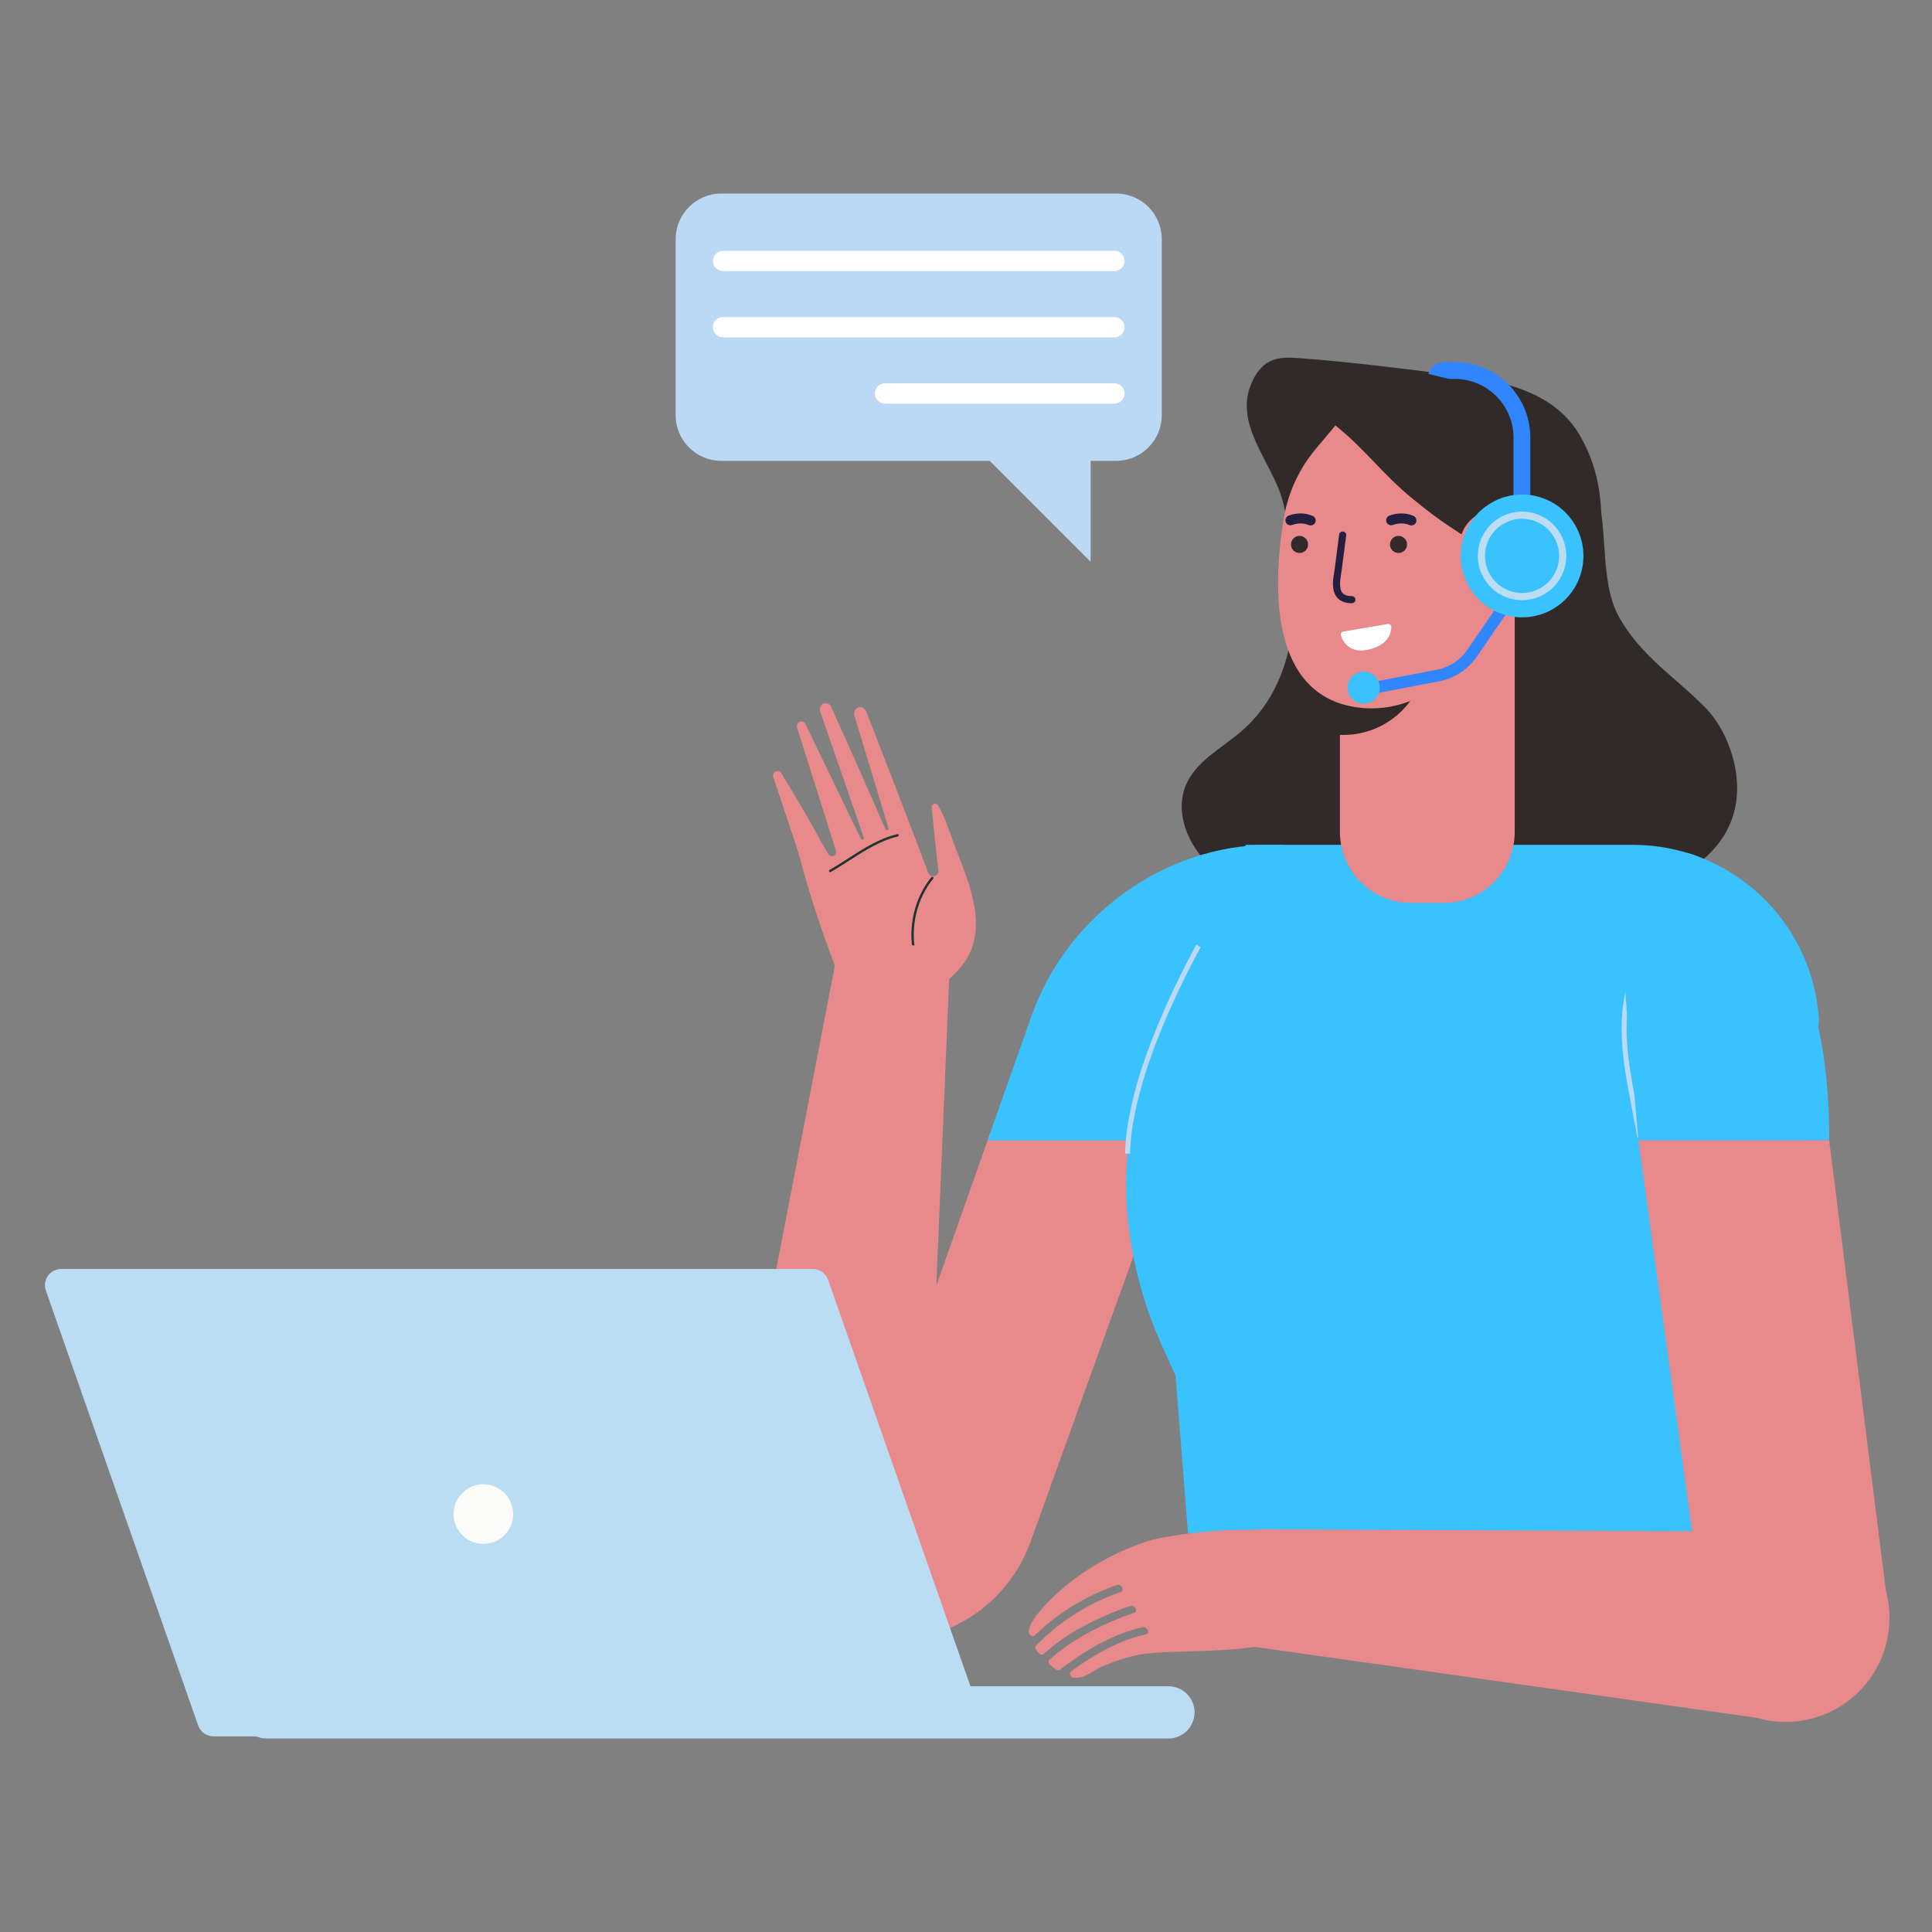 <svg xmlns="http://www.w3.org/2000/svg" xmlns:xlink="http://www.w3.org/1999/xlink" width="500" zoomAndPan="magnify" viewBox="0 0 375 375" height="500" preserveAspectRatio="xMidYMid meet" version="1.0"><rect x="0" y="0" width="375" height="375" fill="#808080" stroke="none"/><defs><clipPath id="dbeb3b31f0"><path d="M 318 221 L 366.629 221 L 366.629 320 L 318 320 Z M 318 221 " clip-rule="nonzero"/></clipPath><clipPath id="d14b6ec4ef"><path d="M 8.129 246 L 191 246 L 191 337.5 L 8.129 337.5 Z M 8.129 246 " clip-rule="nonzero"/></clipPath><clipPath id="e11c151697"><path d="M 46 327 L 232 327 L 232 337.5 L 46 337.5 Z M 46 327 " clip-rule="nonzero"/></clipPath><clipPath id="8487e3e05a"><path d="M 326 293 L 366.629 293 L 366.629 335 L 326 335 Z M 326 293 " clip-rule="nonzero"/></clipPath><clipPath id="6f9d1e6d20"><path d="M 131 37.5 L 226 37.5 L 226 90 L 131 90 Z M 131 37.5 " clip-rule="nonzero"/></clipPath></defs><path fill="#322a28" d="M 336.727 148.668 C 335.844 144.301 333.746 140.117 330.883 137.227 C 324.906 131.195 318.652 127.469 314.312 119.879 C 308.355 109.469 315.797 90.551 300.902 86.465 C 290.977 83.742 273.824 87.738 265.457 92.457 C 262.734 93.992 260.078 95.863 258.547 98.574 C 256.301 102.551 256.742 107.484 254.777 111.59 C 252.977 115.363 251.477 116.703 250.996 121.031 C 250.078 129.266 247.117 136.75 240.699 142.16 C 236.926 145.34 232.137 147.805 230.199 152.348 C 227.977 157.555 230.469 164.012 234.82 167.961 C 239.172 171.914 244.992 173.801 250.695 175.008 C 262.941 177.594 275.48 177.551 287.727 176.242 C 300.551 174.871 311.684 176.387 323.637 171.094 C 333.43 166.75 338.832 159.039 336.727 148.668 Z M 336.727 148.668 " fill-opacity="1" fill-rule="nonzero"/><path fill="#e8898b" d="M 160.602 183.516 C 158.988 179.137 157.547 174.695 156.273 170.207 C 155.82 168.613 155.391 167.012 154.922 165.422 C 154.512 164.039 154.074 162.664 153.574 161.316 C 152.602 158.363 151.105 153.891 150.102 150.863 C 149.949 150.406 150.141 149.926 150.535 149.766 L 150.668 149.711 C 151.02 149.57 151.426 149.723 151.652 150.082 C 153.289 152.691 155.285 156.176 155.98 157.324 C 157.379 159.625 159.359 163.441 160.758 165.746 C 161.316 166.664 162.551 166.059 162.227 165.023 L 154.723 141.254 C 154.617 140.922 154.68 140.566 154.879 140.32 L 154.891 140.305 C 155.297 139.805 156.055 139.949 156.359 140.578 L 167.09 162.797 C 167.277 163.184 167.793 162.957 167.648 162.547 L 159.219 138.152 C 158.988 137.488 159.262 136.777 159.84 136.543 C 160.406 136.312 161.07 136.625 161.352 137.254 C 162.633 140.098 165.891 147.348 165.914 147.402 L 171.871 160.938 C 172.043 161.336 172.566 161.133 172.441 160.719 L 165.859 138.969 C 165.637 138.23 165.984 137.465 166.656 137.281 C 167.262 137.113 167.918 137.527 168.176 138.191 C 171.359 146.348 176.895 160.68 180.133 169.309 C 180.602 170.562 182.254 170.207 182.113 168.883 L 180.828 156.789 C 180.746 156.004 181.652 155.676 182.074 156.34 C 182.078 156.348 182.082 156.352 182.086 156.359 C 183.496 158.59 184.73 162.727 185.699 165.176 C 188.445 172.113 191.98 180.938 186.672 187.473 C 182.062 193.145 173.102 198.668 166.34 193.523 C 162.977 190.961 162.027 187.398 160.602 183.516 Z M 160.602 183.516 " fill-opacity="1" fill-rule="nonzero"/><path fill="#1e352d" d="M 177.516 185.266 C 177.41 185.266 177.316 185.191 177.293 185.086 C 176.16 179.996 177.535 174.176 180.793 170.258 C 180.875 170.16 181.016 170.148 181.113 170.227 C 181.211 170.309 181.223 170.453 181.145 170.547 C 177.973 174.359 176.637 180.027 177.738 184.984 C 177.766 185.109 177.691 185.23 177.566 185.258 C 177.551 185.262 177.535 185.266 177.516 185.266 Z M 177.516 185.266 " fill-opacity="1" fill-rule="nonzero"/><path fill="#1e352d" d="M 161.148 169.281 C 161.07 169.281 160.992 169.238 160.953 169.164 C 160.891 169.059 160.926 168.918 161.035 168.855 C 162.219 168.172 163.406 167.41 164.551 166.672 C 167.559 164.738 170.668 162.734 174.148 161.914 C 174.273 161.883 174.395 161.961 174.422 162.082 C 174.453 162.207 174.375 162.328 174.254 162.359 C 170.848 163.16 167.773 165.141 164.797 167.055 C 163.648 167.797 162.457 168.562 161.262 169.25 C 161.227 169.27 161.188 169.281 161.148 169.281 Z M 161.148 169.281 " fill-opacity="1" fill-rule="nonzero"/><path fill="#e8898b" d="M 163.051 182.223 L 144.637 277.539 C 140.742 297.703 159.543 314.852 179.25 309.105 L 184.48 184.145 Z M 163.051 182.223 " fill-opacity="1" fill-rule="nonzero"/><path fill="#e8898b" d="M 192.238 219.789 L 191.691 221.344 L 160.281 310.355 L 159.496 318.422 L 172.766 318.422 C 184.984 318.422 195.895 310.754 200.035 299.25 L 228.094 221.344 L 228.656 219.789 Z M 192.238 219.789 " fill-opacity="1" fill-rule="nonzero"/><path fill="#3ac2ff" d="M 248.758 163.98 L 228.098 221.344 L 191.691 221.344 L 200.203 197.215 C 207.102 177.668 226.141 163.98 246.438 163.98 Z M 248.758 163.98 " fill-opacity="1" fill-rule="nonzero"/><path fill="#322a28" d="M 252.781 69.559 C 263.098 70.336 273.035 71.68 283.25 72.922 C 291.809 73.965 301.379 76.078 306.289 83.934 C 313.973 96.234 311.059 113.066 303.422 124.688 C 298.066 132.844 289.344 139.016 279.652 140.109 C 269.957 141.203 259.547 136.66 254.73 128.168 C 249.359 118.695 251.68 107.438 248.977 97.281 C 246.891 89.438 239.055 82.242 243.184 73.781 C 243.902 72.305 244.957 70.922 246.418 70.168 C 248.199 69.25 250.316 69.375 252.316 69.52 C 252.473 69.535 252.625 69.547 252.781 69.559 Z M 252.781 69.559 " fill-opacity="1" fill-rule="nonzero"/><path fill="#3ac2ff" d="M 225.605 261.352 L 228.172 266.988 L 231.688 311.516 L 345.047 311.516 L 353.051 197.82 C 351.801 178.781 336.004 163.98 316.938 163.98 L 241.797 163.98 L 224.383 202.961 C 219.75 213.328 217.797 224.719 218.859 236.023 C 219.676 244.73 221.938 253.293 225.605 261.352 Z M 225.605 261.352 " fill-opacity="1" fill-rule="nonzero"/><path fill="#e8898b" d="M 294.004 110.039 L 294.004 161.48 C 294.004 169.09 287.836 175.258 280.23 175.258 L 273.852 175.258 C 266.246 175.258 260.078 169.09 260.078 161.48 L 260.078 113.168 L 277.043 111.602 Z M 294.004 110.039 " fill-opacity="1" fill-rule="nonzero"/><path fill="#322a28" d="M 276.848 111.602 L 276.848 126.547 C 276.848 135.438 269.645 142.648 260.754 142.648 L 259.883 142.648 L 259.883 113.168 Z M 276.848 111.602 " fill-opacity="1" fill-rule="nonzero"/><path fill="#e8898b" d="M 286.801 105.852 C 281.984 102.434 280.609 102.082 273.84 96.52 C 268.535 92.164 264.559 86.805 259.207 82.582 L 255.336 87.203 C 252.145 91.012 250.027 95.602 249.203 100.504 C 247.199 112.41 246.008 133.672 262.055 137.066 C 268.832 138.5 275.859 136.312 280.848 131.496 C 286.531 126.004 290.891 117.27 293.945 110.086 C 292.363 108.559 288.574 107.109 286.801 105.852 Z M 286.801 105.852 " fill-opacity="1" fill-rule="nonzero"/><path fill="#e8898b" d="M 297.484 106.059 C 297.484 106.527 297.438 106.988 297.348 107.445 C 297.258 107.902 297.121 108.348 296.941 108.777 C 296.766 109.211 296.547 109.621 296.285 110.008 C 296.027 110.395 295.734 110.754 295.402 111.086 C 295.074 111.414 294.715 111.711 294.328 111.969 C 293.938 112.23 293.531 112.449 293.098 112.625 C 292.668 112.805 292.223 112.941 291.766 113.031 C 291.309 113.121 290.848 113.168 290.379 113.168 C 289.914 113.168 289.453 113.121 288.992 113.031 C 288.535 112.941 288.094 112.805 287.66 112.625 C 287.23 112.449 286.82 112.23 286.434 111.969 C 286.043 111.711 285.688 111.414 285.355 111.086 C 285.027 110.754 284.73 110.395 284.473 110.008 C 284.215 109.621 283.996 109.211 283.816 108.777 C 283.637 108.348 283.504 107.902 283.41 107.445 C 283.32 106.988 283.273 106.527 283.273 106.059 C 283.273 105.594 283.32 105.129 283.41 104.672 C 283.504 104.215 283.637 103.77 283.816 103.34 C 283.996 102.906 284.215 102.496 284.473 102.109 C 284.73 101.723 285.027 101.363 285.355 101.031 C 285.688 100.703 286.043 100.406 286.434 100.148 C 286.82 99.887 287.23 99.668 287.66 99.492 C 288.094 99.312 288.535 99.176 288.992 99.086 C 289.453 98.996 289.914 98.949 290.379 98.949 C 290.848 98.949 291.309 98.996 291.766 99.086 C 292.223 99.176 292.668 99.312 293.098 99.492 C 293.531 99.668 293.938 99.887 294.328 100.148 C 294.715 100.406 295.074 100.703 295.402 101.031 C 295.734 101.363 296.027 101.723 296.285 102.109 C 296.547 102.496 296.766 102.906 296.941 103.34 C 297.121 103.77 297.258 104.215 297.348 104.672 C 297.438 105.129 297.484 105.594 297.484 106.059 Z M 297.484 106.059 " fill-opacity="1" fill-rule="nonzero"/><path fill="#261e3f" d="M 288.473 108.707 C 288.449 108.707 288.426 108.707 288.402 108.703 C 288.02 108.664 287.742 108.324 287.781 107.945 C 288.043 105.363 290.359 103.145 292.949 102.992 C 293.328 102.969 293.656 103.262 293.68 103.645 C 293.699 104.027 293.41 104.355 293.027 104.375 C 291.09 104.488 289.355 106.152 289.16 108.082 C 289.125 108.441 288.824 108.707 288.473 108.707 Z M 288.473 108.707 " fill-opacity="1" fill-rule="nonzero"/><path fill="#322a28" d="M 253.113 104.27 C 253.301 104.387 253.457 104.535 253.586 104.711 C 253.715 104.891 253.801 105.086 253.852 105.301 C 253.902 105.516 253.906 105.73 253.871 105.949 C 253.836 106.164 253.758 106.367 253.641 106.555 C 253.527 106.738 253.379 106.898 253.199 107.023 C 253.02 107.152 252.824 107.242 252.609 107.289 C 252.395 107.34 252.18 107.348 251.965 107.309 C 251.746 107.273 251.547 107.199 251.359 107.082 C 251.172 106.965 251.016 106.816 250.891 106.637 C 250.762 106.457 250.672 106.262 250.625 106.047 C 250.574 105.836 250.566 105.617 250.602 105.402 C 250.641 105.184 250.715 104.984 250.832 104.797 C 250.949 104.609 251.098 104.453 251.273 104.324 C 251.453 104.199 251.648 104.109 251.863 104.059 C 252.078 104.012 252.293 104.004 252.512 104.039 C 252.727 104.078 252.93 104.152 253.113 104.27 Z M 253.113 104.27 " fill-opacity="1" fill-rule="nonzero"/><path fill="#322a28" d="M 272.328 104.27 C 272.516 104.387 272.672 104.535 272.801 104.715 C 272.926 104.891 273.016 105.09 273.062 105.305 C 273.113 105.516 273.121 105.734 273.086 105.949 C 273.047 106.168 272.973 106.367 272.855 106.555 C 272.738 106.742 272.59 106.898 272.414 107.023 C 272.234 107.152 272.039 107.242 271.824 107.293 C 271.609 107.34 271.395 107.348 271.176 107.312 C 270.961 107.273 270.758 107.199 270.574 107.082 C 270.387 106.965 270.23 106.816 270.102 106.641 C 269.973 106.461 269.887 106.262 269.836 106.051 C 269.785 105.836 269.781 105.621 269.816 105.402 C 269.852 105.188 269.93 104.984 270.047 104.797 C 270.16 104.613 270.309 104.453 270.488 104.328 C 270.668 104.199 270.863 104.109 271.078 104.062 C 271.293 104.012 271.508 104.004 271.723 104.043 C 271.941 104.078 272.141 104.152 272.328 104.27 Z M 272.328 104.27 " fill-opacity="1" fill-rule="nonzero"/><path fill="#261e3f" d="M 273.957 101.988 C 273.832 101.988 273.703 101.965 273.582 101.914 C 272.605 101.496 271.461 101.492 270.352 101.898 C 269.848 102.078 269.293 101.82 269.109 101.32 C 268.93 100.82 269.188 100.262 269.688 100.078 C 271.258 99.504 272.91 99.523 274.34 100.133 C 274.828 100.344 275.059 100.91 274.848 101.402 C 274.691 101.77 274.336 101.988 273.957 101.988 Z M 273.957 101.988 " fill-opacity="1" fill-rule="nonzero"/><path fill="#261e3f" d="M 254.402 101.988 C 254.277 101.988 254.148 101.965 254.023 101.914 C 253.051 101.496 251.902 101.492 250.797 101.898 C 250.293 102.082 249.738 101.82 249.555 101.32 C 249.371 100.82 249.629 100.262 250.133 100.078 C 251.703 99.504 253.355 99.523 254.781 100.133 C 255.273 100.344 255.504 100.91 255.293 101.402 C 255.137 101.77 254.777 101.988 254.402 101.988 Z M 254.402 101.988 " fill-opacity="1" fill-rule="nonzero"/><g clip-path="url(#dbeb3b31f0)"><path fill="#e8898b" d="M 318.016 221.301 L 331.488 319.504 L 366.355 311.152 L 355.043 221.301 Z M 318.016 221.301 " fill-opacity="1" fill-rule="nonzero"/></g><path fill="#261e3f" d="M 262.398 117.086 C 261.117 117.086 260.152 116.711 259.523 115.973 C 258.379 114.617 258.73 112.461 258.969 111.035 C 259.004 110.805 259.039 110.59 259.066 110.406 L 259.926 103.766 C 259.977 103.391 260.324 103.125 260.699 103.172 C 261.078 103.223 261.344 103.566 261.293 103.945 L 260.43 110.582 C 260.406 110.781 260.367 111.012 260.324 111.262 C 260.133 112.438 259.84 114.215 260.574 115.082 C 260.934 115.504 261.527 115.707 262.398 115.707 C 262.777 115.707 263.086 116.016 263.086 116.398 C 263.086 116.777 262.777 117.086 262.398 117.086 Z M 262.398 117.086 " fill-opacity="1" fill-rule="nonzero"/><path fill="#bbd9f4" d="M 317.832 220.848 L 316.594 214.32 C 315.73 209.762 314.836 205.051 314.762 200.305 C 314.672 194.93 315.676 190.273 317.742 186.465 L 318.594 186.926 C 316.605 190.586 315.641 195.082 315.727 200.289 C 315.801 204.949 316.688 209.621 317.543 214.141 L 318.781 220.668 Z M 317.832 220.848 " fill-opacity="1" fill-rule="nonzero"/><path fill="#ffffff" d="M 260.73 122.586 L 269.359 121.113 C 269.734 121.051 270.074 121.348 270.059 121.73 C 270.02 122.797 269.539 124.773 266.746 125.77 C 262.266 127.375 260.734 124.711 260.266 123.383 C 260.141 123.027 260.363 122.648 260.73 122.586 Z M 260.73 122.586 " fill-opacity="1" fill-rule="nonzero"/><path fill="#3ac2ff" d="M 327.391 165.52 C 327.391 165.52 355.242 171.781 355.043 221.301 L 318.016 221.301 L 315.57 194.051 C 314.961 187.23 316.801 180.418 320.766 174.84 Z M 327.391 165.52 " fill-opacity="1" fill-rule="nonzero"/><path fill="#bbd9f4" d="M 219.344 223.938 L 218.375 223.918 C 218.438 221.039 218.859 217.91 219.668 214.352 C 220.785 209.441 222.457 204.398 224.934 198.473 C 226.992 193.543 229.434 188.461 232.191 183.371 L 233.043 183.832 C 230.297 188.895 227.871 193.945 225.824 198.844 C 223.371 204.715 221.715 209.715 220.609 214.566 C 219.816 218.059 219.402 221.125 219.344 223.938 Z M 219.344 223.938 " fill-opacity="1" fill-rule="nonzero"/><path fill="#3086ff" d="M 297.031 100.414 L 293.77 100.414 L 293.77 84.953 C 293.77 78.656 288.664 73.547 282.371 73.547 L 277.09 73.547 C 277.09 71.746 278.551 70.285 280.352 70.285 L 282.371 70.285 C 290.469 70.285 297.031 76.852 297.031 84.953 Z M 297.031 100.414 " fill-opacity="1" fill-rule="nonzero"/><path fill="#3086ff" d="M 266.066 134.773 L 265.637 132.531 L 278.836 130.012 C 281.289 129.543 283.414 128.152 284.828 126.094 L 293.438 113.539 L 295.316 114.828 L 286.707 127.383 C 284.953 129.945 282.309 131.672 279.262 132.254 Z M 266.066 134.773 " fill-opacity="1" fill-rule="nonzero"/><path fill="#3ac2ff" d="M 265.211 130.395 C 265.617 130.461 265.996 130.605 266.348 130.824 C 266.699 131.043 266.992 131.32 267.234 131.656 C 267.473 131.992 267.641 132.363 267.734 132.766 C 267.828 133.168 267.84 133.574 267.77 133.984 C 267.703 134.391 267.559 134.77 267.34 135.121 C 267.121 135.473 266.844 135.766 266.508 136.008 C 266.172 136.246 265.801 136.414 265.398 136.508 C 264.996 136.602 264.59 136.613 264.184 136.543 C 263.777 136.477 263.398 136.332 263.047 136.113 C 262.695 135.895 262.402 135.617 262.16 135.281 C 261.922 134.941 261.754 134.574 261.66 134.172 C 261.57 133.77 261.555 133.363 261.625 132.953 C 261.691 132.547 261.836 132.168 262.055 131.816 C 262.273 131.465 262.551 131.172 262.887 130.93 C 263.223 130.691 263.594 130.523 263.996 130.43 C 264.398 130.336 264.805 130.324 265.211 130.395 Z M 265.211 130.395 " fill-opacity="1" fill-rule="nonzero"/><path fill="#3ac2ff" d="M 297.398 96.152 C 298.168 96.281 298.922 96.484 299.652 96.762 C 300.383 97.035 301.082 97.383 301.742 97.797 C 302.406 98.211 303.023 98.688 303.594 99.223 C 304.164 99.758 304.676 100.348 305.129 100.984 C 305.582 101.621 305.973 102.297 306.293 103.008 C 306.613 103.723 306.863 104.461 307.039 105.223 C 307.215 105.984 307.316 106.758 307.34 107.539 C 307.363 108.32 307.312 109.098 307.184 109.871 C 307.055 110.645 306.852 111.395 306.574 112.125 C 306.297 112.859 305.949 113.559 305.535 114.219 C 305.121 114.883 304.648 115.5 304.113 116.07 C 303.574 116.641 302.988 117.152 302.352 117.609 C 301.715 118.062 301.043 118.453 300.328 118.773 C 299.617 119.094 298.879 119.344 298.117 119.52 C 297.355 119.695 296.582 119.797 295.801 119.82 C 295.02 119.844 294.242 119.793 293.473 119.664 C 292.699 119.535 291.949 119.332 291.219 119.055 C 290.484 118.777 289.789 118.43 289.125 118.016 C 288.461 117.602 287.844 117.125 287.277 116.59 C 286.707 116.055 286.195 115.469 285.738 114.832 C 285.285 114.195 284.898 113.52 284.578 112.805 C 284.254 112.09 284.008 111.355 283.832 110.59 C 283.652 109.828 283.555 109.055 283.531 108.273 C 283.508 107.492 283.559 106.715 283.688 105.941 C 283.816 105.172 284.02 104.418 284.297 103.688 C 284.574 102.957 284.918 102.258 285.332 101.594 C 285.746 100.93 286.223 100.312 286.758 99.742 C 287.293 99.172 287.879 98.66 288.516 98.207 C 289.152 97.75 289.828 97.363 290.539 97.039 C 291.254 96.719 291.992 96.469 292.754 96.293 C 293.516 96.117 294.285 96.016 295.066 95.992 C 295.852 95.969 296.625 96.023 297.398 96.152 Z M 297.398 96.152 " fill-opacity="1" fill-rule="nonzero"/><path fill="#bbddf4" d="M 295.445 116.492 C 294.973 116.492 294.492 116.453 294.012 116.371 C 291.75 115.992 289.773 114.758 288.438 112.887 C 287.105 111.02 286.582 108.746 286.961 106.48 C 287.336 104.215 288.574 102.234 290.441 100.902 C 292.309 99.566 294.582 99.043 296.844 99.422 C 299.105 99.801 301.086 101.039 302.418 102.906 C 303.75 104.773 304.277 107.047 303.898 109.312 C 303.52 111.578 302.281 113.559 300.418 114.891 C 298.945 115.941 297.219 116.492 295.445 116.492 Z M 295.414 100.688 C 293.926 100.688 292.48 101.148 291.246 102.031 C 289.68 103.148 288.641 104.812 288.324 106.711 C 288.008 108.609 288.449 110.516 289.566 112.082 C 290.684 113.648 292.344 114.688 294.242 115.004 C 296.141 115.32 298.047 114.883 299.613 113.762 C 301.176 112.645 302.215 110.984 302.531 109.086 C 302.852 107.188 302.406 105.277 301.293 103.711 C 300.176 102.145 298.512 101.105 296.617 100.789 C 296.215 100.723 295.812 100.688 295.414 100.688 Z M 295.414 100.688 " fill-opacity="1" fill-rule="nonzero"/><path fill="#322a28" d="M 273.957 71.777 L 288.473 75.316 L 281.215 89.984 L 270.02 79.109 Z M 273.957 71.777 " fill-opacity="1" fill-rule="nonzero"/><g clip-path="url(#d14b6ec4ef)"><path fill="#bbddf4" d="M 187.328 337.027 L 41.438 337.027 C 40.102 337.027 38.91 336.18 38.465 334.918 L 8.906 250.504 C 8.188 248.453 9.707 246.309 11.879 246.309 L 157.766 246.309 C 159.102 246.309 160.293 247.156 160.738 248.418 L 190.301 332.832 C 191.016 334.879 189.496 337.027 187.328 337.027 Z M 187.328 337.027 " fill-opacity="1" fill-rule="nonzero"/></g><path fill="#fcfcfb" d="M 99.602 293.887 C 99.602 294.266 99.562 294.645 99.492 295.016 C 99.418 295.387 99.305 295.75 99.16 296.102 C 99.016 296.453 98.84 296.785 98.629 297.102 C 98.418 297.418 98.176 297.707 97.91 297.977 C 97.641 298.246 97.348 298.484 97.031 298.695 C 96.715 298.906 96.383 299.086 96.031 299.23 C 95.684 299.375 95.32 299.484 94.949 299.559 C 94.574 299.633 94.199 299.672 93.82 299.672 C 93.441 299.672 93.066 299.633 92.691 299.559 C 92.32 299.484 91.957 299.375 91.609 299.23 C 91.258 299.086 90.926 298.906 90.609 298.695 C 90.293 298.484 90 298.246 89.734 297.977 C 89.465 297.707 89.227 297.418 89.016 297.102 C 88.805 296.785 88.625 296.453 88.48 296.102 C 88.336 295.75 88.227 295.387 88.152 295.016 C 88.078 294.645 88.039 294.266 88.039 293.887 C 88.039 293.508 88.078 293.129 88.152 292.758 C 88.227 292.387 88.336 292.023 88.48 291.672 C 88.625 291.32 88.805 290.988 89.016 290.672 C 89.227 290.355 89.465 290.066 89.734 289.797 C 90 289.527 90.293 289.289 90.609 289.078 C 90.926 288.867 91.258 288.688 91.609 288.543 C 91.957 288.398 92.32 288.289 92.691 288.215 C 93.066 288.141 93.441 288.102 93.82 288.102 C 94.199 288.102 94.574 288.141 94.949 288.215 C 95.32 288.289 95.684 288.398 96.031 288.543 C 96.383 288.688 96.715 288.867 97.031 289.078 C 97.348 289.289 97.641 289.527 97.91 289.797 C 98.176 290.066 98.418 290.355 98.629 290.672 C 98.84 290.988 99.016 291.32 99.16 291.672 C 99.305 292.023 99.418 292.387 99.492 292.758 C 99.562 293.129 99.602 293.508 99.602 293.887 Z M 99.602 293.887 " fill-opacity="1" fill-rule="nonzero"/><g clip-path="url(#e11c151697)"><path fill="#bbddf4" d="M 226.793 337.438 L 51.719 337.438 C 48.922 337.438 46.656 335.168 46.656 332.371 C 46.656 329.57 48.922 327.301 51.719 327.301 L 226.793 327.301 C 229.59 327.301 231.859 329.57 231.859 332.371 C 231.859 335.168 229.594 337.438 226.793 337.438 Z M 226.793 337.438 " fill-opacity="1" fill-rule="nonzero"/></g><path fill="#e8898b" d="M 244.023 296.832 L 348.484 297.32 L 346.59 334.223 L 243.453 319.648 Z M 244.023 296.832 " fill-opacity="1" fill-rule="nonzero"/><g clip-path="url(#8487e3e05a)"><path fill="#e8898b" d="M 366.746 314.055 C 366.746 314.715 366.715 315.375 366.648 316.031 C 366.586 316.691 366.488 317.344 366.359 317.988 C 366.23 318.637 366.07 319.277 365.879 319.91 C 365.688 320.543 365.465 321.164 365.211 321.773 C 364.961 322.383 364.68 322.98 364.367 323.562 C 364.055 324.145 363.719 324.711 363.352 325.262 C 362.984 325.809 362.59 326.34 362.172 326.852 C 361.754 327.359 361.309 327.852 360.844 328.316 C 360.375 328.785 359.887 329.227 359.379 329.645 C 358.867 330.066 358.34 330.457 357.789 330.824 C 357.242 331.191 356.676 331.531 356.094 331.844 C 355.512 332.152 354.914 332.438 354.305 332.688 C 353.695 332.941 353.074 333.164 352.441 333.355 C 351.812 333.547 351.172 333.707 350.523 333.836 C 349.875 333.965 349.223 334.062 348.566 334.125 C 347.91 334.191 347.25 334.223 346.59 334.223 C 345.93 334.223 345.273 334.191 344.617 334.125 C 343.961 334.062 343.309 333.965 342.66 333.836 C 342.012 333.707 341.371 333.547 340.742 333.355 C 340.109 333.164 339.488 332.941 338.879 332.688 C 338.27 332.438 337.672 332.152 337.09 331.844 C 336.508 331.531 335.941 331.191 335.395 330.824 C 334.844 330.457 334.316 330.066 333.805 329.645 C 333.293 329.227 332.805 328.785 332.34 328.316 C 331.871 327.852 331.43 327.359 331.012 326.852 C 330.594 326.34 330.199 325.809 329.832 325.262 C 329.465 324.711 329.129 324.145 328.816 323.562 C 328.504 322.98 328.223 322.383 327.969 321.773 C 327.719 321.164 327.496 320.543 327.305 319.91 C 327.113 319.277 326.953 318.637 326.824 317.988 C 326.695 317.344 326.598 316.691 326.531 316.031 C 326.469 315.375 326.438 314.715 326.438 314.055 C 326.438 313.395 326.469 312.734 326.531 312.078 C 326.598 311.422 326.695 310.77 326.824 310.121 C 326.953 309.473 327.113 308.832 327.305 308.199 C 327.496 307.57 327.719 306.949 327.969 306.336 C 328.223 305.727 328.504 305.129 328.816 304.547 C 329.129 303.965 329.465 303.398 329.832 302.852 C 330.199 302.301 330.594 301.77 331.012 301.262 C 331.43 300.75 331.871 300.262 332.34 299.793 C 332.805 299.328 333.293 298.883 333.805 298.465 C 334.316 298.047 334.844 297.652 335.395 297.285 C 335.941 296.918 336.508 296.578 337.09 296.27 C 337.672 295.957 338.27 295.676 338.879 295.422 C 339.488 295.168 340.109 294.945 340.742 294.754 C 341.371 294.562 342.012 294.402 342.66 294.273 C 343.309 294.145 343.961 294.047 344.617 293.984 C 345.273 293.918 345.93 293.887 346.59 293.887 C 347.25 293.887 347.91 293.918 348.566 293.984 C 349.223 294.047 349.875 294.145 350.523 294.273 C 351.172 294.402 351.812 294.562 352.441 294.754 C 353.074 294.945 353.695 295.168 354.305 295.422 C 354.914 295.676 355.512 295.957 356.094 296.27 C 356.676 296.578 357.242 296.918 357.789 297.285 C 358.34 297.652 358.867 298.047 359.379 298.465 C 359.887 298.883 360.375 299.328 360.844 299.793 C 361.309 300.262 361.754 300.75 362.172 301.262 C 362.59 301.77 362.984 302.301 363.352 302.852 C 363.719 303.398 364.055 303.965 364.367 304.547 C 364.68 305.129 364.961 305.727 365.211 306.336 C 365.465 306.949 365.688 307.57 365.879 308.199 C 366.07 308.832 366.23 309.473 366.359 310.121 C 366.488 310.77 366.586 311.422 366.648 312.078 C 366.715 312.734 366.746 313.395 366.746 314.055 Z M 366.746 314.055 " fill-opacity="1" fill-rule="nonzero"/></g><path fill="#e8898b" d="M 259.945 303.699 C 256.605 292.984 226.613 297.855 222.777 299.121 C 220.902 299.738 219.043 300.473 217.234 301.316 C 211.137 304.152 205.562 308.195 201.496 313.129 C 200.918 313.832 199.664 315.562 199.68 316.703 C 199.68 316.703 199.68 316.766 199.684 316.793 C 199.711 317.375 200.473 317.793 200.84 317.438 C 205.289 313.113 210.707 309.773 216.812 307.641 C 217.141 307.523 217.574 307.734 217.785 308.102 C 217.992 308.473 217.895 308.867 217.566 308.98 C 211.199 311.207 205.59 314.777 201.086 319.422 C 200.906 319.609 200.922 319.934 201.113 320.211 C 201.262 320.422 201.418 320.633 201.586 320.84 C 201.852 321.18 202.301 321.281 202.547 321.059 C 206.77 317.25 212.344 314.156 219.422 311.684 C 219.75 311.57 220.184 311.773 220.391 312.148 C 220.602 312.516 220.504 312.91 220.176 313.023 C 213.238 315.449 207.785 318.473 203.66 322.184 C 203.406 322.406 203.488 322.867 203.82 323.152 C 204.199 323.477 204.59 323.781 204.98 324.059 C 205.23 324.234 205.52 324.246 205.703 324.102 C 210.168 320.664 215.926 317.098 221.809 315.84 C 222.156 315.766 222.582 316.016 222.754 316.395 C 222.926 316.777 222.781 317.145 222.434 317.219 C 217.203 318.336 212.047 321.355 207.855 324.449 C 207.449 324.75 207.777 325.543 208.363 325.633 C 210.527 325.965 212.336 324.062 214.02 323.395 C 216.602 322.371 219.258 321.414 222.148 321.008 C 222.258 320.992 222.363 320.977 222.477 320.965 C 234.59 319.664 256.422 322.727 259.957 308.059 C 260.363 306.379 260.332 304.934 259.945 303.699 Z M 259.945 303.699 " fill-opacity="1" fill-rule="nonzero"/><g clip-path="url(#6f9d1e6d20)"><path fill="#bbd9f4" d="M 139.973 89.445 L 216.672 89.445 C 221.523 89.445 225.492 85.473 225.492 80.617 L 225.492 46.398 C 225.492 41.543 221.523 37.57 216.672 37.57 L 139.973 37.57 C 135.121 37.57 131.148 41.543 131.148 46.398 L 131.148 80.617 C 131.148 85.473 135.121 89.445 139.973 89.445 Z M 139.973 89.445 " fill-opacity="1" fill-rule="nonzero"/></g><path fill="#bbd9f4" d="M 185.059 82.402 L 211.695 109.055 L 211.695 72.562 Z M 185.059 82.402 " fill-opacity="1" fill-rule="nonzero"/><path fill="#ffffff" d="M 140.336 52.617 L 216.309 52.617 C 217.391 52.617 218.277 51.734 218.277 50.648 C 218.277 49.566 217.391 48.68 216.309 48.68 L 140.336 48.68 C 139.254 48.68 138.367 49.562 138.367 50.648 C 138.367 51.734 139.254 52.617 140.336 52.617 Z M 140.336 52.617 " fill-opacity="1" fill-rule="nonzero"/><path fill="#ffffff" d="M 140.336 65.477 L 216.309 65.477 C 217.391 65.477 218.277 64.59 218.277 63.508 C 218.277 62.426 217.391 61.535 216.309 61.535 L 140.336 61.535 C 139.254 61.535 138.367 62.422 138.367 63.508 C 138.367 64.59 139.254 65.477 140.336 65.477 Z M 140.336 65.477 " fill-opacity="1" fill-rule="nonzero"/><path fill="#ffffff" d="M 171.762 78.34 L 216.309 78.34 C 217.391 78.34 218.277 77.453 218.277 76.367 C 218.277 75.285 217.391 74.398 216.309 74.398 L 171.762 74.398 C 170.68 74.398 169.793 75.285 169.793 76.367 C 169.793 77.453 170.68 78.34 171.762 78.34 Z M 171.762 78.34 " fill-opacity="1" fill-rule="nonzero"/></svg>